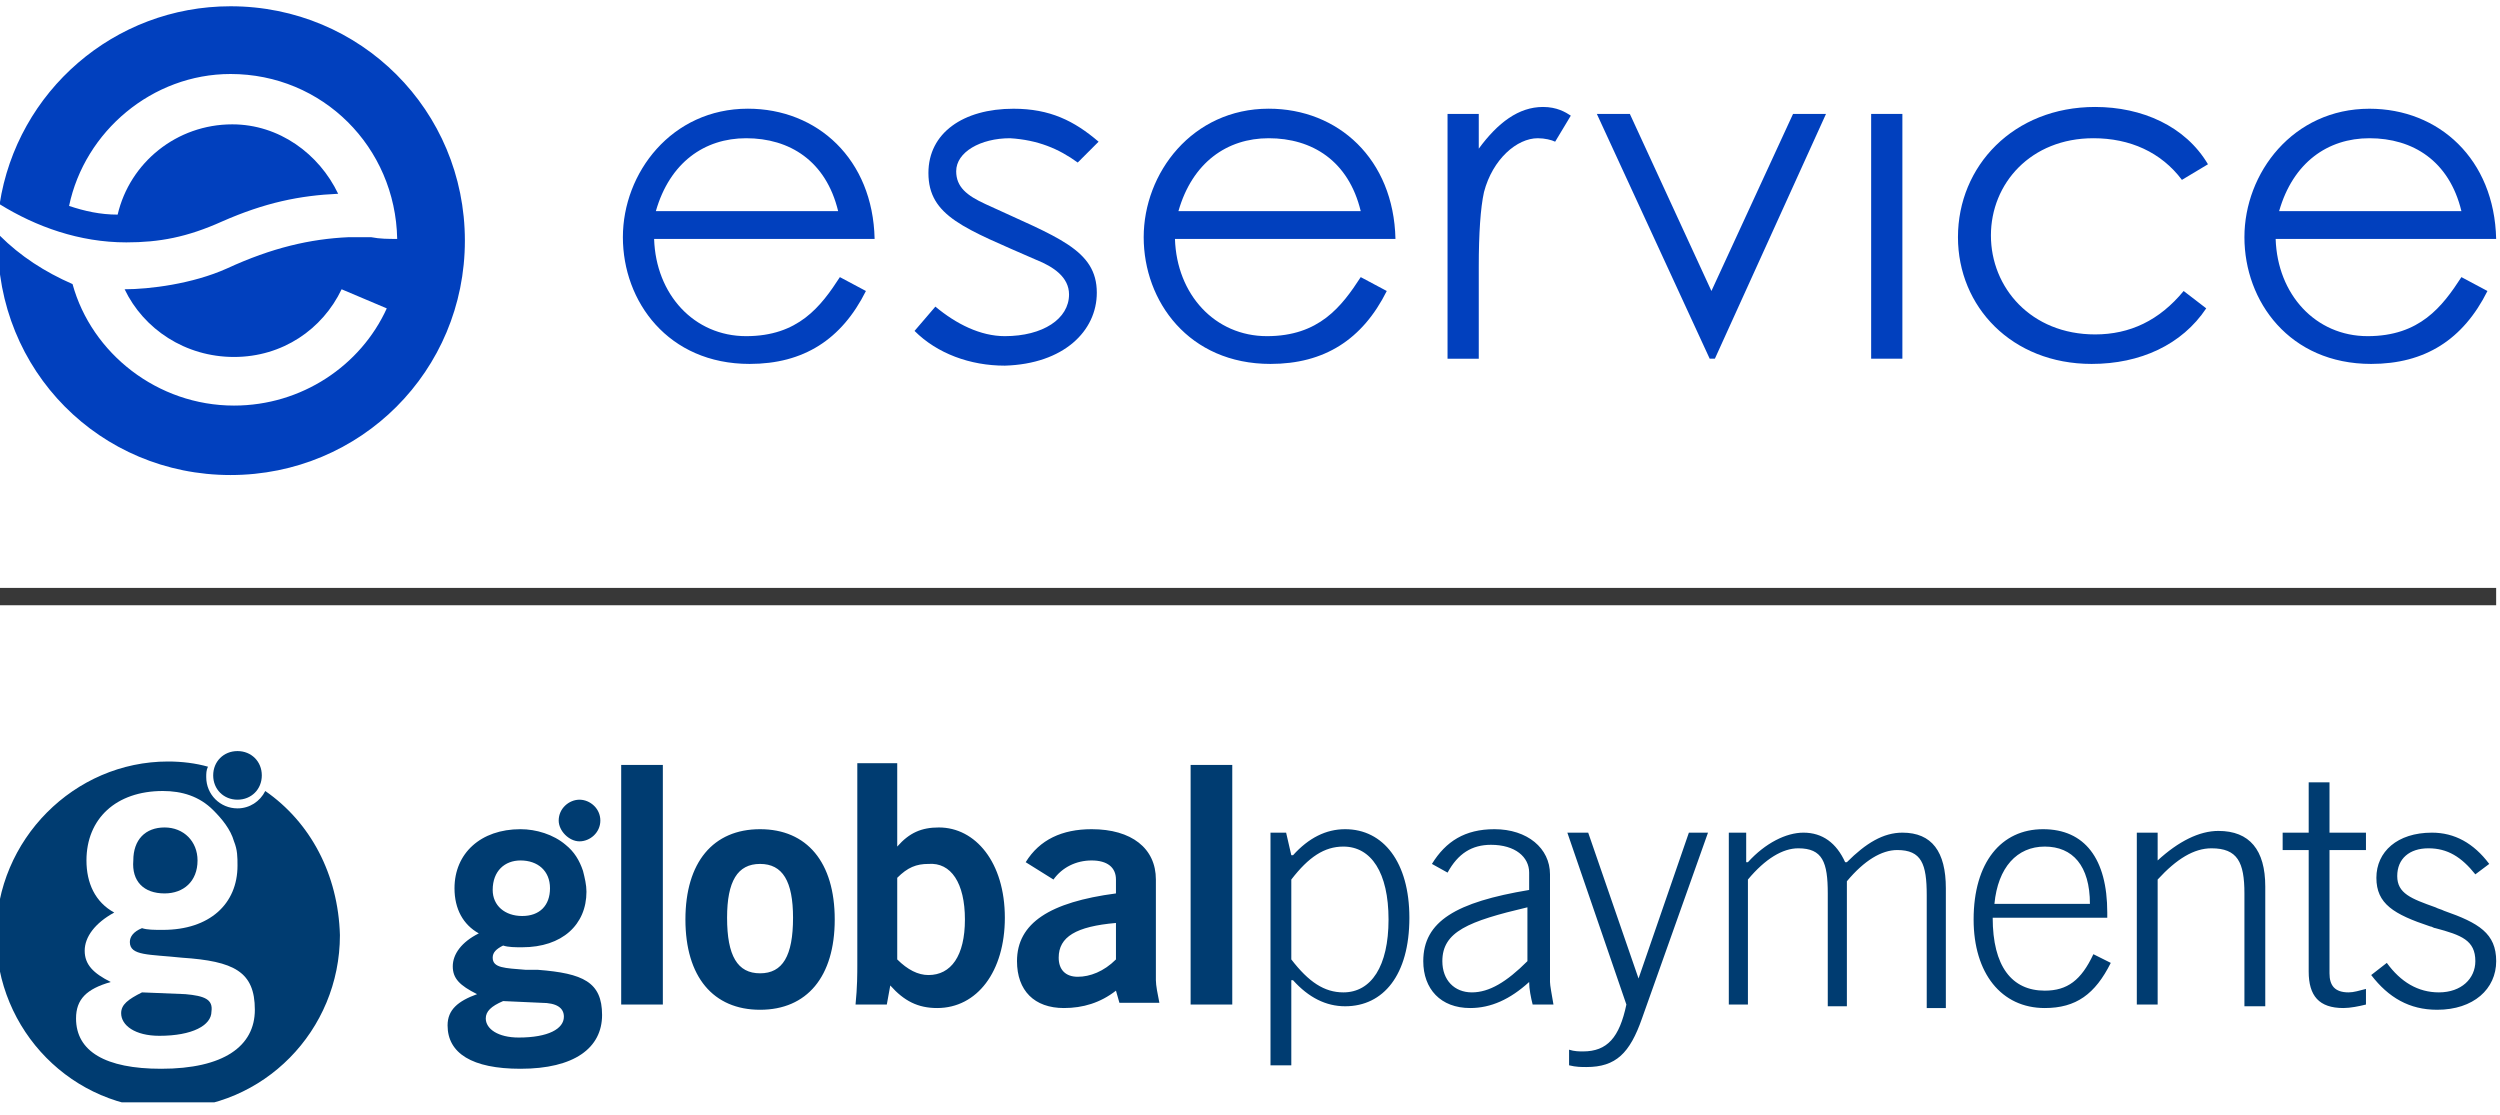 <svg width="65" height="29" viewBox="0 0 65 29" fill="none" xmlns="http://www.w3.org/2000/svg">
<g clip-path="url(#clip0_153_116167)">
<path d="M6.175 20.792C6.536 20.792 6.807 20.521 6.807 20.16C6.807 19.799 6.536 19.528 6.175 19.528C5.814 19.528 5.543 19.799 5.543 20.16C5.543 20.521 5.814 20.792 6.175 20.792Z" fill="#003C71"/>
<path d="M4.279 23.229C4.775 23.229 5.136 22.913 5.136 22.372C5.136 21.875 4.775 21.514 4.279 21.514C3.782 21.514 3.466 21.83 3.466 22.372C3.421 22.913 3.737 23.229 4.279 23.229Z" fill="#003C71"/>
<path d="M4.821 25.848L3.692 25.802C3.331 25.983 3.15 26.118 3.15 26.344C3.15 26.66 3.511 26.931 4.143 26.931C5.001 26.931 5.498 26.66 5.498 26.299C5.543 25.983 5.317 25.893 4.821 25.848Z" fill="#003C71"/>
<path d="M6.897 20.566C6.761 20.837 6.491 21.018 6.175 21.018C5.723 21.018 5.362 20.657 5.362 20.205C5.362 20.115 5.362 20.025 5.407 19.934C5.091 19.844 4.73 19.799 4.369 19.799C1.932 19.799 -0.1 21.83 -0.1 24.313C-0.1 26.796 1.887 28.827 4.369 28.827C6.852 28.827 8.838 26.796 8.838 24.313C8.793 22.733 8.071 21.379 6.897 20.566ZM4.189 27.788C2.744 27.788 1.977 27.337 1.977 26.48C1.977 25.983 2.248 25.712 2.88 25.532C2.428 25.306 2.202 25.08 2.202 24.719C2.202 24.358 2.473 23.997 2.97 23.726C2.473 23.455 2.248 22.959 2.248 22.372C2.248 21.288 3.015 20.566 4.234 20.566C4.73 20.566 5.182 20.702 5.543 21.063C5.768 21.288 5.994 21.559 6.084 21.875C6.175 22.101 6.175 22.282 6.175 22.507C6.175 23.5 5.452 24.177 4.234 24.177C4.008 24.177 3.827 24.177 3.692 24.132C3.466 24.223 3.376 24.358 3.376 24.493C3.376 24.855 3.873 24.809 4.73 24.9C6.084 24.99 6.626 25.261 6.626 26.254C6.626 27.202 5.814 27.788 4.189 27.788Z" fill="#003C71"/>
<path fill-rule="evenodd" clip-rule="evenodd" d="M17.234 26.118H16.151V19.889H17.234V26.118ZM15.609 21.334C15.609 21.65 15.338 21.875 15.067 21.875C14.796 21.875 14.526 21.604 14.526 21.334C14.526 21.018 14.796 20.792 15.067 20.792C15.338 20.792 15.609 21.018 15.609 21.334ZM13.578 23.816C14.029 23.816 14.3 23.545 14.3 23.094C14.3 22.643 13.984 22.372 13.533 22.372C13.126 22.372 12.81 22.643 12.81 23.139C12.81 23.545 13.126 23.816 13.578 23.816ZM12.63 26.479C12.63 26.75 12.946 26.976 13.487 26.976C14.255 26.976 14.661 26.75 14.661 26.434C14.661 26.209 14.48 26.073 14.074 26.073L13.081 26.028C12.765 26.163 12.63 26.299 12.63 26.479ZM11.772 25.125C11.772 24.809 11.998 24.493 12.449 24.268C12.043 24.042 11.817 23.636 11.817 23.094C11.817 22.191 12.494 21.559 13.533 21.559C13.939 21.559 14.39 21.695 14.706 21.965C14.932 22.146 15.067 22.372 15.158 22.643C15.203 22.823 15.248 23.004 15.248 23.184C15.248 24.042 14.616 24.629 13.578 24.629C13.397 24.629 13.217 24.629 13.081 24.584C12.901 24.674 12.81 24.764 12.81 24.899C12.81 25.17 13.126 25.17 13.668 25.215C13.758 25.215 13.894 25.215 13.984 25.215C15.158 25.306 15.654 25.532 15.654 26.389C15.654 27.247 14.932 27.788 13.533 27.788C12.269 27.788 11.637 27.382 11.637 26.66C11.637 26.254 11.908 26.028 12.404 25.848C11.953 25.622 11.772 25.441 11.772 25.125ZM19.762 25.306C20.349 25.306 20.619 24.854 20.619 23.861C20.619 22.913 20.349 22.462 19.762 22.462C19.175 22.462 18.904 22.913 18.904 23.861C18.904 24.854 19.175 25.306 19.762 25.306ZM19.762 21.559C20.98 21.559 21.703 22.417 21.703 23.907C21.703 25.396 20.98 26.254 19.762 26.254C18.543 26.254 17.821 25.396 17.821 23.907C17.821 22.417 18.543 21.559 19.762 21.559ZM25.088 23.907C25.088 24.854 24.727 25.351 24.14 25.351C23.869 25.351 23.599 25.215 23.328 24.945V22.823C23.599 22.552 23.824 22.462 24.14 22.462C24.727 22.417 25.088 22.959 25.088 23.907ZM22.29 19.889V25.08C22.29 25.306 22.29 25.667 22.244 26.118H23.057L23.147 25.622C23.508 26.028 23.869 26.209 24.366 26.209C25.404 26.209 26.126 25.261 26.126 23.861C26.126 22.417 25.359 21.514 24.411 21.514C23.96 21.514 23.644 21.65 23.328 22.011V19.844H22.29V19.889ZM27.526 24.899C27.526 25.215 27.706 25.396 28.022 25.396C28.338 25.396 28.699 25.261 29.015 24.945V23.997C27.977 24.087 27.526 24.358 27.526 24.899ZM29.015 25.757C28.609 26.073 28.158 26.209 27.661 26.209C26.894 26.209 26.442 25.757 26.442 24.99C26.442 23.997 27.3 23.455 29.015 23.229V22.868C29.015 22.552 28.79 22.372 28.383 22.372C27.977 22.372 27.616 22.552 27.39 22.868L26.668 22.417C27.029 21.83 27.616 21.559 28.383 21.559C29.421 21.559 30.053 22.056 30.053 22.868V25.486C30.053 25.622 30.099 25.848 30.144 26.073H29.105L29.015 25.757ZM32.039 26.118H30.956V19.889H32.039V26.118ZM33.574 24.945C34.026 25.532 34.432 25.802 34.928 25.802C35.651 25.802 36.102 25.125 36.102 23.907C36.102 22.688 35.651 22.011 34.928 22.011C34.432 22.011 34.026 22.282 33.574 22.868V24.945ZM33.033 21.649H33.439L33.574 22.236H33.619C34.026 21.785 34.477 21.559 34.974 21.559C35.967 21.559 36.644 22.417 36.644 23.861C36.644 25.351 35.967 26.163 34.974 26.163C34.477 26.163 34.026 25.938 33.619 25.486H33.574V27.698H33.033V21.649ZM37.501 24.99C37.501 24.223 38.178 23.952 39.713 23.59V24.99C39.171 25.532 38.72 25.802 38.269 25.802C37.817 25.802 37.501 25.486 37.501 24.99ZM38.224 26.209C38.765 26.209 39.262 25.983 39.758 25.532C39.758 25.712 39.803 25.938 39.849 26.118H40.39C40.345 25.848 40.3 25.622 40.3 25.532V22.733C40.3 22.056 39.713 21.559 38.855 21.559C38.088 21.559 37.592 21.875 37.23 22.462L37.637 22.688C37.908 22.191 38.269 21.965 38.765 21.965C39.397 21.965 39.758 22.282 39.758 22.688V23.139C37.862 23.455 37.005 23.952 37.005 24.99C37.005 25.712 37.456 26.209 38.224 26.209ZM40.751 21.649H41.293L42.602 25.441L43.911 21.649H44.408L42.692 26.479C42.376 27.382 42.015 27.743 41.248 27.743C41.112 27.743 40.977 27.743 40.796 27.698V27.292C40.932 27.337 41.067 27.337 41.158 27.337C41.789 27.337 42.105 26.976 42.286 26.118L40.751 21.649ZM45.446 21.649H44.949V26.118H45.446V22.868C45.897 22.327 46.349 22.056 46.755 22.056C47.387 22.056 47.522 22.417 47.522 23.229V26.163H48.019V22.913C48.47 22.372 48.921 22.101 49.328 22.101C49.96 22.101 50.095 22.462 50.095 23.275V26.209H50.592V23.094C50.592 22.146 50.23 21.649 49.463 21.649C48.967 21.649 48.515 21.92 48.019 22.417H47.974C47.748 21.92 47.387 21.649 46.89 21.649C46.439 21.649 45.897 21.92 45.446 22.417H45.401V21.649H45.446ZM53.164 22.011C52.442 22.011 51.946 22.552 51.855 23.5H54.338C54.338 22.507 53.887 22.011 53.164 22.011ZM54.88 25.035C54.474 25.848 53.977 26.209 53.164 26.209C52.036 26.209 51.314 25.306 51.314 23.907C51.314 22.417 52.036 21.559 53.119 21.559C54.203 21.559 54.789 22.327 54.789 23.726V23.861H51.81C51.81 25.125 52.307 25.757 53.164 25.757C53.751 25.757 54.112 25.486 54.428 24.809L54.88 25.035ZM56.099 21.649H55.557V26.118H56.099V22.868C56.595 22.327 57.046 22.056 57.498 22.056C58.175 22.056 58.355 22.417 58.355 23.229V26.163H58.897V23.049C58.897 22.101 58.491 21.604 57.678 21.604C57.182 21.604 56.64 21.875 56.099 22.372V21.649ZM61.064 25.802C61.199 25.802 61.335 25.757 61.515 25.712V26.118C61.335 26.163 61.109 26.209 60.928 26.209C60.296 26.209 60.026 25.893 60.026 25.261V22.101H59.349V21.649H60.026V20.34H60.567V21.649H61.515V22.101H60.567V25.306C60.567 25.622 60.703 25.802 61.064 25.802ZM64.359 24.99C64.359 25.441 63.998 25.802 63.411 25.802C62.869 25.802 62.418 25.532 62.057 25.035L61.651 25.351C62.102 25.938 62.644 26.254 63.366 26.254C64.314 26.254 64.901 25.712 64.901 24.99C64.901 24.268 64.449 23.997 63.546 23.681C63.456 23.636 63.411 23.636 63.321 23.59C62.689 23.365 62.328 23.229 62.328 22.778C62.328 22.327 62.644 22.056 63.14 22.056C63.637 22.056 63.998 22.282 64.359 22.733L64.72 22.462C64.314 21.92 63.817 21.649 63.23 21.649C62.328 21.649 61.786 22.146 61.786 22.823C61.786 23.5 62.237 23.771 63.185 24.087C63.23 24.087 63.276 24.132 63.321 24.132C63.998 24.313 64.359 24.448 64.359 24.99Z" fill="#003C71"/>
<path d="M21.792 5.49C21.476 4.181 20.528 3.594 19.4 3.594C18.316 3.594 17.414 4.226 17.052 5.49H21.792ZM17.007 6.212C17.052 7.656 18.046 8.74 19.4 8.74C20.754 8.74 21.341 7.972 21.837 7.205L22.514 7.566C21.882 8.83 20.889 9.462 19.49 9.462C17.368 9.462 16.195 7.837 16.195 6.167C16.195 4.497 17.459 2.826 19.445 2.826C21.25 2.826 22.695 4.135 22.74 6.212H17.007Z" fill="#0140BE"/>
<path d="M35.379 5.49C35.063 4.181 34.115 3.594 32.986 3.594C31.903 3.594 31 4.226 30.639 5.49H35.379ZM30.549 6.212C30.594 7.656 31.587 8.74 32.941 8.74C34.295 8.74 34.882 7.972 35.379 7.205L36.056 7.566C35.424 8.83 34.431 9.462 33.032 9.462C30.91 9.462 29.736 7.837 29.736 6.167C29.736 4.497 31 2.826 32.986 2.826C34.792 2.826 36.236 4.135 36.282 6.212H30.549Z" fill="#0140BE"/>
<path d="M41.518 2.962H42.376L44.497 7.566L46.619 2.962H47.476L44.587 9.326H44.452L41.518 2.962Z" fill="#0140BE"/>
<path d="M49.462 2.962H48.65V9.326H49.462V2.962Z" fill="#0140BE"/>
<path d="M57.362 8.017C56.73 8.965 55.646 9.462 54.382 9.462C52.306 9.462 50.907 7.972 50.907 6.167C50.907 4.316 52.351 2.781 54.473 2.781C55.691 2.781 56.82 3.278 57.407 4.271L56.73 4.677C56.188 3.955 55.376 3.594 54.428 3.594C52.803 3.594 51.764 4.767 51.764 6.122C51.764 7.476 52.803 8.695 54.473 8.695C55.376 8.695 56.143 8.333 56.775 7.566L57.362 8.017Z" fill="#0140BE"/>
<path d="M63.997 5.49C63.681 4.181 62.733 3.594 61.605 3.594C60.521 3.594 59.618 4.226 59.257 5.49H63.997ZM59.167 6.212C59.212 7.656 60.205 8.74 61.559 8.74C62.913 8.74 63.5 7.972 63.997 7.205L64.674 7.566C64.042 8.83 63.049 9.462 61.65 9.462C59.528 9.462 58.355 7.837 58.355 6.167C58.355 4.497 59.618 2.827 61.605 2.827C63.41 2.827 64.855 4.136 64.9 6.212H59.167Z" fill="#0140BE"/>
<path d="M24.32 7.972C24.861 8.424 25.493 8.74 26.125 8.74C27.118 8.74 27.795 8.288 27.795 7.656C27.795 7.205 27.389 6.934 26.938 6.754C25.087 5.941 24.139 5.625 24.139 4.497C24.139 3.458 25.042 2.827 26.351 2.827C27.299 2.827 27.931 3.143 28.563 3.684L28.021 4.226C27.524 3.865 26.983 3.639 26.261 3.594C25.493 3.594 24.861 3.955 24.861 4.452C24.861 4.858 25.132 5.083 25.628 5.309C27.479 6.167 28.517 6.483 28.517 7.611C28.517 8.604 27.66 9.462 26.125 9.507C25.222 9.507 24.365 9.191 23.778 8.604L24.32 7.972Z" fill="#0140BE"/>
<path d="M38.448 3.865C38.945 3.188 39.486 2.781 40.118 2.781C40.48 2.781 40.705 2.917 40.841 3.007L40.434 3.684C40.344 3.639 40.163 3.594 39.983 3.594C39.441 3.594 38.809 4.136 38.584 4.993C38.493 5.399 38.448 6.077 38.448 6.934V9.327H37.636V2.962H38.448V3.865Z" fill="#0140BE"/>
<path d="M5.994 0.163C2.969 0.163 0.441 2.375 -0.01 5.309C0.938 5.896 2.066 6.302 3.285 6.302C4.143 6.302 4.865 6.167 5.768 5.761C6.896 5.264 7.799 5.083 8.792 5.038C8.296 4 7.257 3.233 6.039 3.233C4.594 3.233 3.375 4.226 3.059 5.58C2.608 5.58 2.202 5.49 1.796 5.354C2.202 3.413 3.962 1.924 5.994 1.924C8.386 1.924 10.282 3.82 10.327 6.212C10.101 6.212 9.875 6.212 9.65 6.167C9.469 6.167 9.243 6.167 9.063 6.167C8.07 6.212 7.077 6.438 5.903 6.979C5 7.386 3.872 7.521 3.24 7.521C3.737 8.559 4.82 9.281 6.084 9.281C7.348 9.281 8.386 8.559 8.882 7.521L10.056 8.018C9.379 9.507 7.844 10.545 6.084 10.545C4.098 10.545 2.382 9.191 1.886 7.386C1.164 7.07 0.532 6.663 -0.01 6.122C-0.01 6.122 -0.01 6.122 -0.055 6.077C-0.055 6.122 -0.055 6.167 -0.055 6.212C-0.1 9.643 2.608 12.351 5.994 12.351C9.379 12.351 12.087 9.643 12.087 6.257C12.087 2.872 9.379 0.163 5.994 0.163Z" fill="#0140BE"/>
<path d="M64.9 15.511H-0.1" stroke="#383838" stroke-width="0.451" stroke-miterlimit="10"/>
</g>
<defs>
<clipPath id="clip0_153_116167">
<rect width="65" height="28.66" fill="white"/>
</clipPath>
</defs>
</svg>
